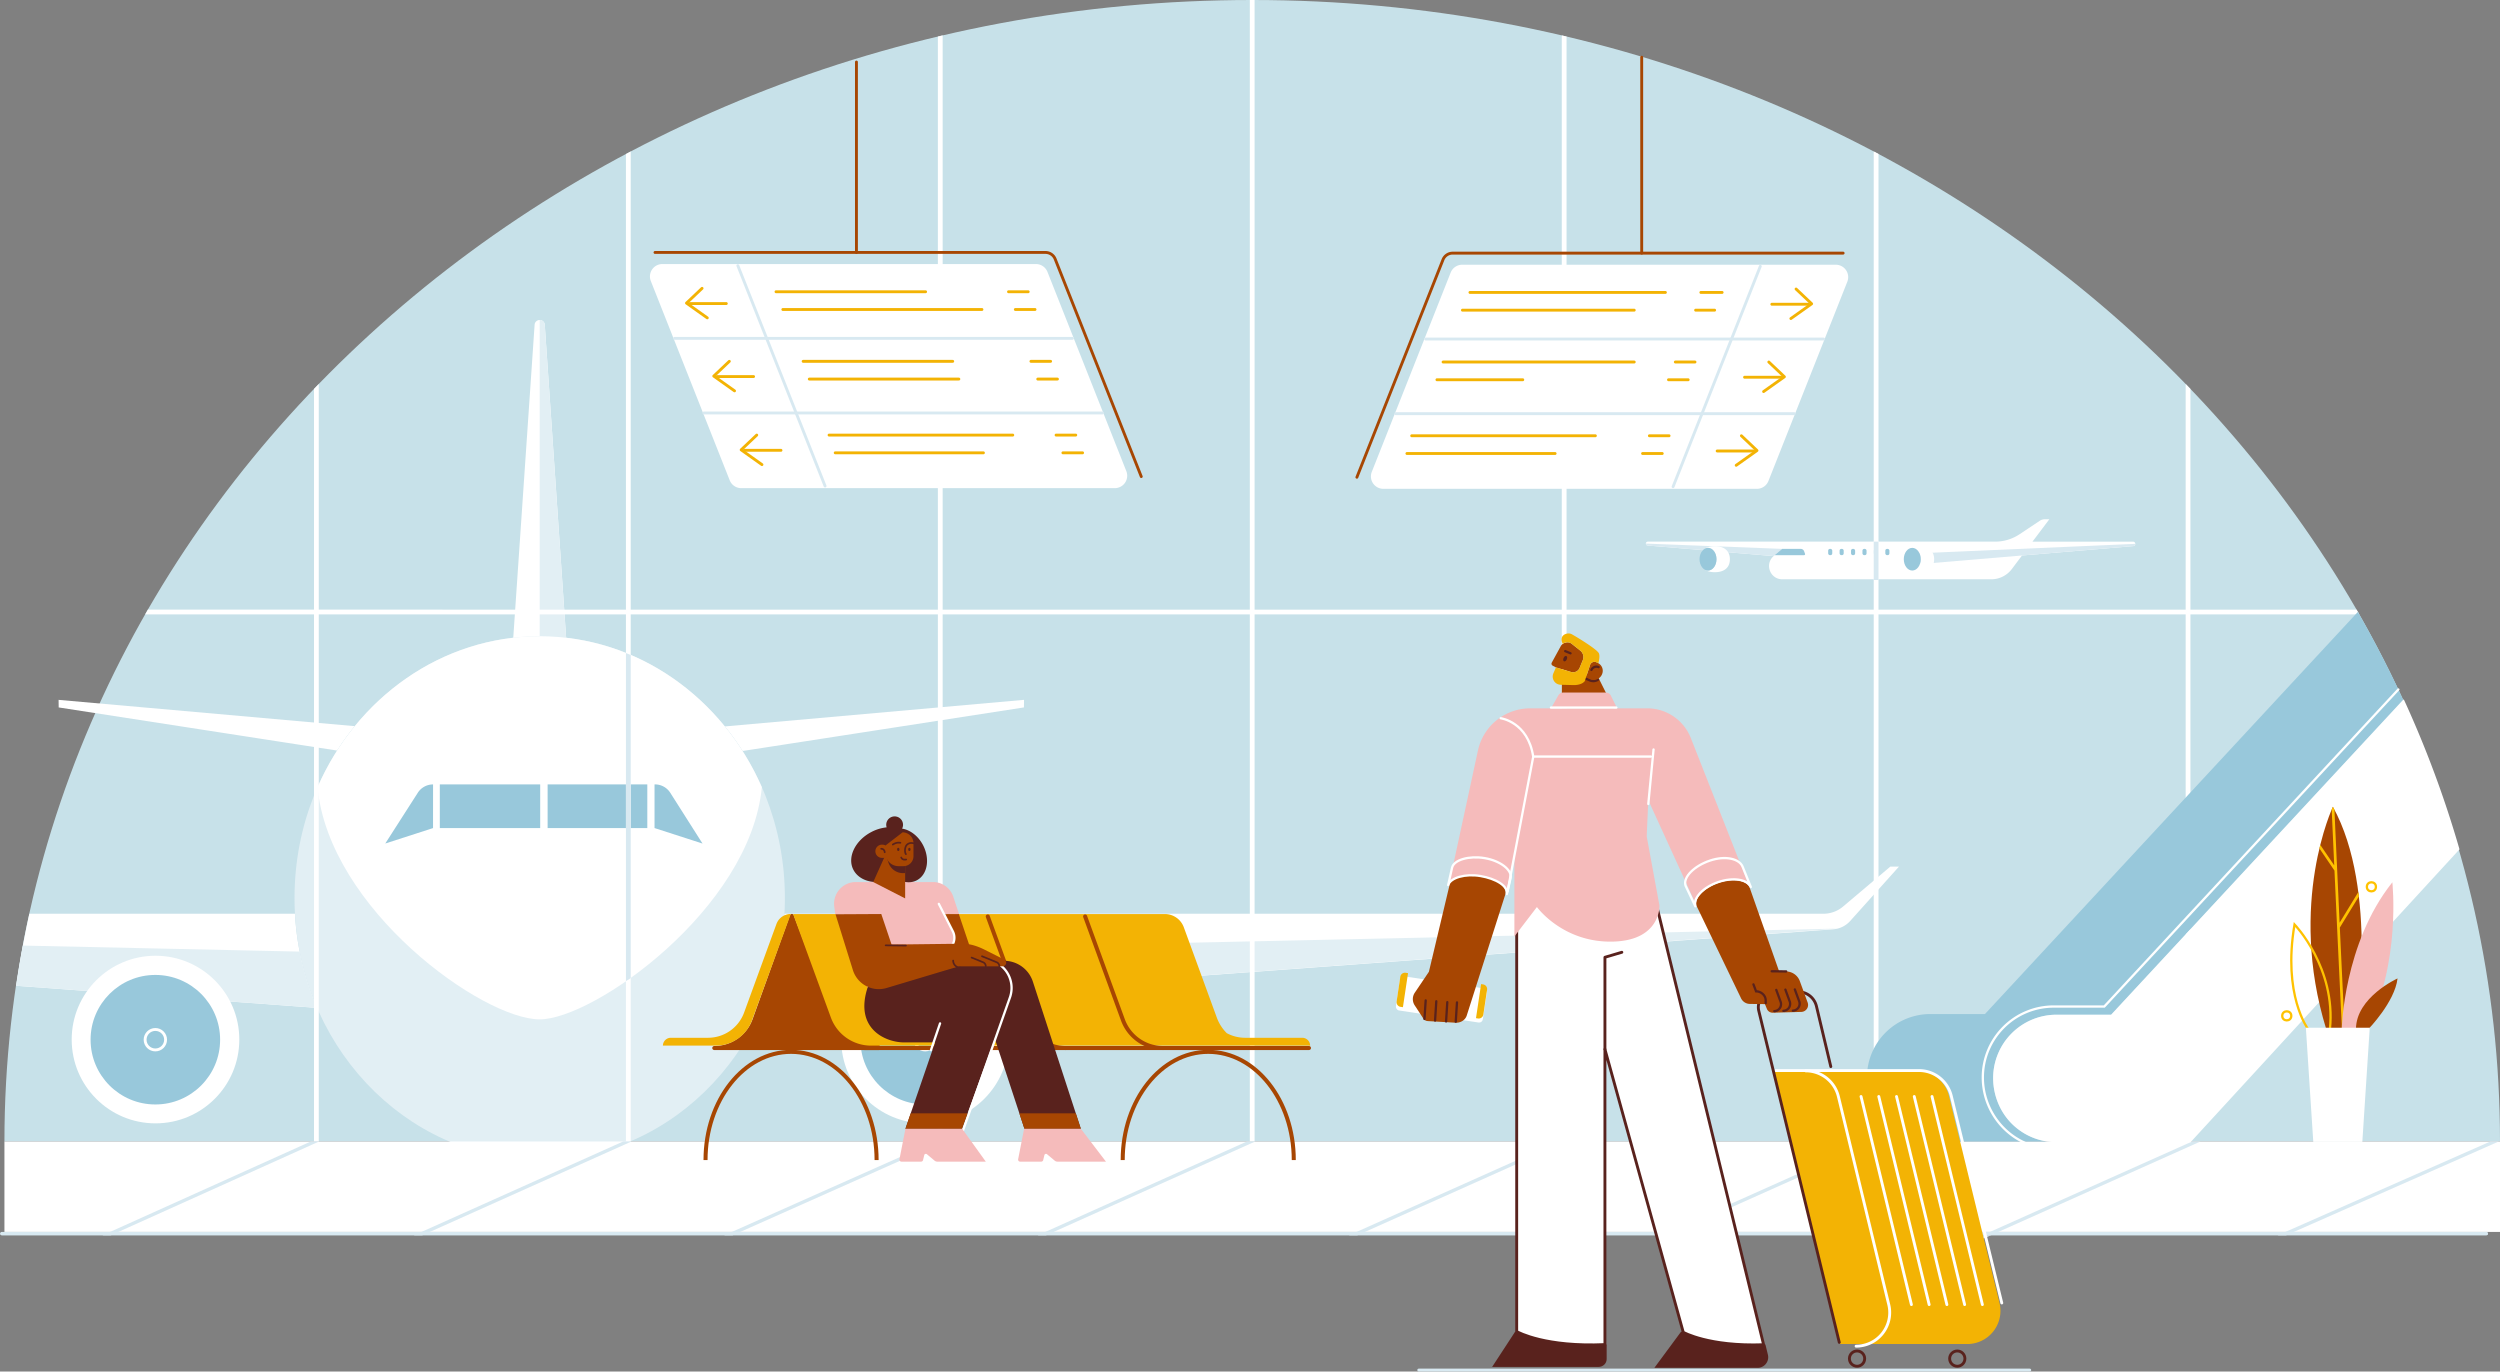 <svg xmlns="http://www.w3.org/2000/svg" width="4330.09" height="2375.51" viewBox="0 0 4330.09 2375.51"><rect x="0" y="0" width="4330.09" height="2375.51" fill="#808080" stroke="none"/><g id="Layer_2" data-name="Layer 2"><g id="Слой_1" data-name="Слой 1"><path id="BLUE_BACKGROUND" data-name="BLUE BACKGROUND" d="M4330.09,1977.09C4330.09,885.17,3362.49,0,2168.89,0S7.68,885.17,7.68,1977.09Z" fill="#c7e1e9"/><g id="SMALL_PLANE" data-name="SMALL PLANE"><path d="M3698.43,942a3.89,3.89,0,0,1-3.56,3.87l-192.64,16.25-17.66,23.47a44.57,44.57,0,0,1-35.6,17.76H3087c-21.19,0-31-26.31-15-40.17l-218.26-18.33a3.38,3.38,0,0,1-3.08-3.36,3.36,3.36,0,0,1,3.37-3.36h601.5A76.33,76.33,0,0,0,3498,925.3l34.68-23.13a16.7,16.7,0,0,1,9.27-2.81h7.57l-29.19,38.79h174.27A3.88,3.88,0,0,1,3698.43,942Z" fill="#fff"/><path d="M2850.69,941.51h0a3.37,3.37,0,0,0,3.08,3.36L3072,963.2l14.64-12.53Z" fill="#d8e9f1"/><path d="M3698.43,942h0a3.89,3.89,0,0,1-3.55,3.87l-367.87,31L3306.61,959Z" fill="#d8e9f1"/><path d="M2996.22,968.56c0,15-10.12,22.53-26.27,22.53-7,0-12.7-1.52-16.94-4.23a11.47,11.47,0,0,0,5.33,1.33c8.09,0,14.66-8.8,14.66-19.64s-6.57-19.64-14.66-19.64a11.59,11.59,0,0,0-5.33,1.33v-.06c4.22-2.68,9.86-4.17,16.94-4.17C2986.67,946,2996.22,954.3,2996.22,968.56Z" fill="#fff"/><ellipse cx="2958.33" cy="968.55" rx="14.67" ry="19.64" fill="#98c8db"/><path d="M3350,968.56c0,15-10.13,22.53-26.28,22.53-7,0-12.7-1.52-16.93-4.23a11.42,11.42,0,0,0,5.31,1.33c8.11,0,14.68-8.8,14.68-19.64s-6.57-19.64-14.68-19.64a11.54,11.54,0,0,0-5.31,1.33v-.06c4.21-2.68,9.86-4.17,16.93-4.17C3340.45,946,3350,954.3,3350,968.56Z" fill="#fff"/><ellipse cx="3312.11" cy="968.55" rx="14.67" ry="19.64" fill="#98c8db"/><path d="M3124.71,961.57h-51l13-10.9h32.17a6.32,6.32,0,0,1,5.95,4.2l1.56,4.37A1.75,1.75,0,0,1,3124.71,961.57Z" fill="#98c8db"/><rect x="3166.46" y="950.67" width="7.09" height="10.9" rx="3" fill="#98c8db"/><rect x="3186.26" y="950.67" width="7.09" height="10.9" rx="3" fill="#98c8db"/><rect x="3206.05" y="950.67" width="7.09" height="10.9" rx="3" fill="#98c8db"/><rect x="3225.85" y="950.67" width="7.09" height="10.9" rx="3" fill="#98c8db"/><rect x="3245.65" y="950.67" width="7.09" height="10.9" rx="3" fill="#98c8db"/><rect x="3265.45" y="950.67" width="7.09" height="10.9" rx="3" fill="#98c8db"/></g><g id="BIG_PLANE" data-name="BIG PLANE"><path d="M3289.07,1501l-84.5,94.2a43.7,43.7,0,0,1-29.32,14.39L1320.3,1745.82a475.36,475.36,0,0,0,38.39-163.17H3158.15a52.88,52.88,0,0,0,34.12-12.49l81.85-69.19Z" fill="#fff"/><path d="M3185.72,1608.27,1320.3,1745.81a470.39,470.39,0,0,0,30.24-97.59Z" fill="#e2eff4"/><circle cx="1602.17" cy="1800.54" r="145.16" fill="#fff"/><circle cx="1602.43" cy="1800.8" r="112.18" fill="#98c8db"/><circle cx="1602.43" cy="1800.8" r="17.73" fill="none" stroke="#fff" stroke-miterlimit="10" stroke-width="5"/><path d="M549.19,1745.67,28.1,1707.39q5.13-35,11.6-69.61,5.13-27.71,11.14-55.13h460A475.44,475.44,0,0,0,549.19,1745.67Z" fill="#fff"/><path d="M549.19,1745.67,28.1,1707.39q5.13-35,11.6-69.61L519,1648.18A470.38,470.38,0,0,0,549.19,1745.67Z" fill="#e2eff4"/><circle cx="269.33" cy="1800.54" r="145.16" fill="#fff"/><circle cx="269.07" cy="1800.8" r="112.18" fill="#98c8db"/><circle cx="269.07" cy="1800.8" r="17.73" fill="none" stroke="#fff" stroke-miterlimit="10" stroke-width="5"/><path d="M980.69,1106.22H888.87L926,561.92a8.83,8.83,0,0,1,17.51,0Z" fill="#fff"/><path d="M1773.66,1212.15l-.16,13.13-487.33,75.48a450,450,0,0,0-30.7-42.55Z" fill="#fff"/><path d="M614.44,1257.73A456.72,456.72,0,0,0,583.88,1300l-482.24-74.69-.16-13.13Z" fill="#fff"/><path d="M934.78,1102V554.23a8.8,8.8,0,0,1,8.76,7.69l37.15,544.3Z" fill="#e2eff4"/><ellipse cx="934.78" cy="1555.44" rx="424.67" ry="453.45" fill="#e2eff4"/><path d="M1319.57,1363.38c-20.38,211.24-291.53,402.2-384.8,402.2-99.13,0-364.78-190.92-384.82-402.11C617.63,1209,764.51,1102,934.77,1102S1251.87,1209,1319.57,1363.38Z" fill="#fff"/><path d="M750.08,1358.61l-.05,75.66L667.3,1461l56.33-87.9a31.42,31.42,0,0,1,26.45-14.46Z" fill="#98c8db"/><rect x="761.78" y="1358.61" width="173.85" height="75.64" fill="#98c8db"/><rect x="948.5" y="1358.61" width="172.66" height="75.64" fill="#98c8db"/><path d="M1133.68,1358.61v75.61l83.13,26.86-55.83-87.9a31.41,31.41,0,0,0-26.52-14.57Z" fill="#98c8db"/></g><g id="CONTOURS"><path d="M2173,0V1977h-8.27V0H2173Z" fill="#fff"/><path d="M4086.4,1064.19h-3835c1.57-2.77,3.16-5.52,4.74-8.28H4081.66C4083.24,1058.67,4084.83,1061.42,4086.4,1064.19Z" fill="#fff"/><path d="M552.12,665.06v1312h-8.27V673.64C546.59,670.78,549.36,667.92,552.12,665.06Z" fill="#fff"/><path d="M1092.43,262.32V1977.09h-8.28V266.71C1086.91,265.23,1089.66,263.78,1092.43,262.32Z" fill="#fff"/><path d="M1092.43,1134.42v559.76c-2.77,1.74-5.52,3.43-8.28,5.1V1131.12C1086.92,1132.18,1089.68,1133.29,1092.43,1134.42Z" fill="#d8e9f1"/><path d="M1632.72,61.33V1977.09h-8.27V63.28C1627.2,62.62,1630,62,1632.72,61.33Z" fill="#fff"/><path d="M3793.92,673.64V1976.79h-8.27V665.06C3788.41,667.92,3791.18,670.78,3793.92,673.64Z" fill="#fff"/><path d="M3253.62,266.71V1976.79h-8.27V262.32C3248.11,263.78,3250.86,265.23,3253.62,266.71Z" fill="#fff"/><path d="M2713.33,63.28V1976.79h-8.28V61.33C2707.82,62,2710.57,62.62,2713.33,63.28Z" fill="#fff"/><rect x="3245.35" y="938.14" width="8.27" height="66.41" fill="#d8e9f1"/></g><g id="FLOOR"><rect x="7.68" y="1977.09" width="4322.41" height="156.65" fill="#fff"/><line x1="2.95" y1="2136.7" x2="4306.45" y2="2136.7" fill="none" stroke="#d8e9f1" stroke-linecap="round" stroke-miterlimit="10" stroke-width="5"/><path d="M4309.41,2136.7a3,3,0,0,1-3,3H3a3,3,0,0,1,0-5.91h4303.5A3,3,0,0,1,4309.41,2136.7Z" fill="#d8e9f1"/><polygon points="2174.13 1977.09 1824.94 2133.74 1811.78 2139.65 1797.35 2139.65 1810.51 2133.74 2159.68 1977.09 2174.13 1977.09" fill="#d8e9f1"/><polygon points="552.63 1977.09 205 2133.74 191.89 2139.65 177.51 2139.65 190.62 2133.74 538.25 1977.09 552.63 1977.09" fill="#d8e9f1"/><polygon points="1093.75 1977.09 744.46 2133.74 731.29 2139.65 716.84 2139.65 730.01 2133.74 1079.28 1977.09 1093.75 1977.09" fill="#d8e9f1"/><polygon points="1633.87 1977.09 1282.11 2133.74 1268.84 2139.65 1254.31 2139.65 1267.57 2133.74 1619.34 1977.09 1633.87 1977.09" fill="#d8e9f1"/><polygon points="3811.3 1977.09 3461.14 2133.74 3447.93 2139.65 3433.45 2139.65 3446.66 2133.74 3796.81 1977.09 3811.3 1977.09" fill="#d8e9f1"/><polygon points="4327.99 1977.09 3972.97 2133.74 3959.58 2139.65 3944.95 2139.65 3958.35 2133.74 4313.35 1977.09 4327.99 1977.09" fill="#d8e9f1"/><polygon points="3253.7 1977.09 2903.43 2133.74 2890.22 2139.65 2875.74 2139.65 2888.96 2133.74 3239.2 1977.09 3253.7 1977.09" fill="#d8e9f1"/><path d="M3433.46,2139.65h14.47l-187.58,83.92a2.86,2.86,0,0,1-1.2.26,3,3,0,0,1-1.21-5.66Z" fill="#d8e9f1"/><polygon points="2714.15 1977.09 2364.06 2133.74 2350.85 2139.65 2336.37 2139.65 2349.57 2133.74 2699.66 1977.09 2714.15 1977.09" fill="#d8e9f1"/></g><g id="ESCALATOR"><path d="M4162.38,1212.15l-505.83,545.39H3562a109.79,109.79,0,0,0-109.8,109.79c0,30.31,12.29,59,32.15,78.82a109.56,109.56,0,0,0,54.76,29.76c2.16.46,4.35.86,6.56,1.18l.23,0H3343.42c-1,0-2,0-2.93,0a109.53,109.53,0,0,1-74.7-32.12c-19.87-19.88-32.16-48.51-32.16-78.83a109.8,109.8,0,0,1,109.79-109.79H3438l645.91-696.52Q4126.56,1134.19,4162.38,1212.15Z" fill="#98c8db"/><path d="M3795.28,1977.09l-1.12,1.22H3562a108.61,108.61,0,0,1-16.33-1.22c-2.21-.32-4.4-.72-6.56-1.18a109.56,109.56,0,0,1-54.76-29.76c-19.86-19.87-32.15-48.51-32.15-78.82A109.79,109.79,0,0,1,3562,1757.54h94.56l506.83-546.39a1849.32,1849.32,0,0,1,96.55,259.92Z" fill="#fff"/><path d="M4154,1194.21l-509.3,549.14h-87.58a122.8,122.8,0,0,0-122.8,122.8h0c0,50,29.88,94,72.75,113.16" fill="none" stroke="#fff" stroke-linecap="round" stroke-miterlimit="10" stroke-width="4"/></g><g id="PLANT"><path d="M4040.65,1397.42s-78.86,166.54-11.54,385.06h51.54S4120.65,1541.72,4040.65,1397.42Z" fill="#a74602"/><path d="M4052.67,1606.5c2.85,60.9,5.85,124.18,8.3,173.5a2.37,2.37,0,0,1-2.25,2.48h-.12a2.35,2.35,0,0,1-2.35-2.24c-3.85-77.46-9.05-189.33-12.87-272.34l-26.07-38.33c.5-2.1,1-4.16,1.5-6.18l24.16,35.5c-2.15-46.71-3.8-83-4.41-96.68,1.32-3.16,2.09-4.79,2.09-4.79.9,1.62,1.77,3.25,2.65,4.9,1,22.88,4.8,105.88,9,195.78l32.39-53q.49,3.76.94,7.54l-32.79,53.67A.91.91,0,0,1,4052.67,1606.5Z" fill="#ffc200"/><path d="M3997.69,1782.48s-44.41-58.53-23.48-181.27c0,0,72.07,74.64,61.31,181.27Z" fill="none" stroke="#ffc200" stroke-linecap="round" stroke-miterlimit="10" stroke-width="4"/><path d="M4143.64,1528.15s15.3,140.38-44.29,254.33H4056S4058.93,1634.26,4143.64,1528.15Z" fill="#f5bbbb"/><path d="M4102.09,1782.48s45.85-47,50.55-87.81c0,0-72,32.68-72,87.81Z" fill="#a74602"/><polygon points="4091.65 1977.77 4006.67 1977.77 3993.85 1780.12 4104.48 1780.12 4091.65 1977.77" fill="#fff"/><circle cx="4107.34" cy="1535.99" r="7.84" fill="none" stroke="#ffc200" stroke-linecap="round" stroke-miterlimit="10" stroke-width="4"/><circle cx="3960.76" cy="1759.5" r="7.84" fill="none" stroke="#ffc200" stroke-linecap="round" stroke-miterlimit="10" stroke-width="4"/></g><g id="MAN"><line id="GROUND" x1="2457.33" y1="2373.01" x2="3515.61" y2="2373.01" fill="none" stroke="#d8e9f1" stroke-linecap="round" stroke-miterlimit="10" stroke-width="5"/><g id="SUITCASE"><path d="M3407.35,2327.91H3187.11l-115.55-473.68h248.29a57.52,57.52,0,0,1,55.88,43.89l87.49,358.64A57.5,57.5,0,0,1,3407.35,2327.91Z" fill="#f3b304"/><path d="M3075.48,1854.23h248.3a57.52,57.52,0,0,1,55.87,43.89l87.5,358.64" fill="none" stroke="#fff" stroke-linecap="round" stroke-miterlimit="10" stroke-width="5"/><path d="M3127.58,1854.76a58.21,58.21,0,0,1,56.56,44.41l87.26,360.44a58.21,58.21,0,0,1-56.56,72" fill="none" stroke="#fff" stroke-linecap="round" stroke-miterlimit="10" stroke-width="5"/><line x1="3223.37" y1="1899.17" x2="3310.63" y2="2259.61" fill="none" stroke="#fff" stroke-linecap="round" stroke-miterlimit="10" stroke-width="5"/><line x1="3254.1" y1="1899.17" x2="3341.36" y2="2259.61" fill="none" stroke="#fff" stroke-linecap="round" stroke-miterlimit="10" stroke-width="5"/><line x1="3284.83" y1="1899.17" x2="3372.09" y2="2259.61" fill="none" stroke="#fff" stroke-linecap="round" stroke-miterlimit="10" stroke-width="5"/><line x1="3315.56" y1="1899.17" x2="3402.82" y2="2259.61" fill="none" stroke="#fff" stroke-linecap="round" stroke-miterlimit="10" stroke-width="5"/><line x1="3346.29" y1="1899.17" x2="3433.55" y2="2259.61" fill="none" stroke="#fff" stroke-linecap="round" stroke-miterlimit="10" stroke-width="5"/><circle cx="3216.46" cy="2353.17" r="13.22" fill="none" stroke="#59221d" stroke-linecap="round" stroke-linejoin="round" stroke-width="5"/><circle cx="3390.08" cy="2353.17" r="13.22" fill="none" stroke="#59221d" stroke-linecap="round" stroke-linejoin="round" stroke-width="5"/><path d="M3185.68,2325,3046.26,1750.8a26.68,26.68,0,0,1,25.93-33h42.28a32.58,32.58,0,0,1,31.68,25L3171,1847.34" fill="none" stroke="#59221d" stroke-linecap="round" stroke-linejoin="round" stroke-width="5"/></g><g id="SHOES"><path id="RIGHT" d="M3044.24,2369.12h-178.8l46.42-62.87s46.19,26.22,145.61,22.57h.32l4.29,17.62A18.36,18.36,0,0,1,3044.24,2369.12Z" fill="#59221d"/><path id="LEFT" d="M2624.4,2306.33c3.31,1.79,51.44,27.2,158.39,22.55v25.19c0,7.46-6.31,13.5-14.1,13.5H2584.4Z" fill="#59221d"/></g><g id="LEGS"><path d="M3054.67,2329.12l-.31,0c-94.82,3.48-138.87-21.54-138.87-21.54l-135.7-490.25v511.53c-102.41,4.65-149.66-20.76-152.82-22.55V1529.17h232.81l189.64,778.43Z" fill="#fff" stroke="#59221d" stroke-linejoin="round" stroke-width="5"/><polyline points="2779.8 1817.35 2779.8 1658.03 2809.07 1649.38" fill="none" stroke="#59221d" stroke-linecap="round" stroke-linejoin="round" stroke-width="5"/></g><g id="HANDS"><g id="RIGHT-2" data-name="RIGHT"><path d="M3120.07,1752.67l-49.61,1.38a10.61,10.61,0,0,1-10.12-6.59l-3.4-8.28-26.19-.35a17.09,17.09,0,0,1-14.91-9.19l-76-157.83-1.45-3v0c-4.54-13.59,14-31.64,38.93-40s48.88-4.16,53.45,9.44l50.7,144.07,12.21.27a25.55,25.55,0,0,1,23.69,16.74l13.58,37.15A12.1,12.1,0,0,1,3120.07,1752.67Z" fill="#a74602"/><line x1="3068.7" y1="1682.28" x2="3093.73" y2="1682.55" fill="none" stroke="#59221d" stroke-linecap="round" stroke-miterlimit="10" stroke-width="4"/><path d="M3105.31,1750.51a12.09,12.09,0,0,0,10.93-16.23l-7.51-20.54" fill="none" stroke="#59221d" stroke-linecap="round" stroke-miterlimit="10" stroke-width="4"/><path d="M3088.92,1750.82a12.09,12.09,0,0,0,10.93-16.23l-7.51-20.54" fill="none" stroke="#59221d" stroke-linecap="round" stroke-miterlimit="10" stroke-width="4"/><path d="M3073.14,1751.33a12.08,12.08,0,0,0,10.93-16.23l-7.51-20.54" fill="none" stroke="#59221d" stroke-linecap="round" stroke-miterlimit="10" stroke-width="4"/><path d="M3058.24,1737.37v-5c0-8.5-8.2-15.4-16.7-15.4l-4.52-12" fill="none" stroke="#59221d" stroke-linecap="round" stroke-miterlimit="10" stroke-width="4"/></g><g id="LEFT-2" data-name="LEFT"><rect x="2421.35" y="1694.61" width="151.95" height="59.7" rx="6.26" transform="matrix(0.99, 0.15, -0.15, 0.99, 282.86, -350.76)" fill="#fff"/><path d="M2434.45,1684.86l4.31.65-8.84,59-4.31-.65a8.12,8.12,0,0,1-6.6-9.42l6.37-42.55A8.14,8.14,0,0,1,2434.45,1684.86Z" fill="#f3b304"/><path d="M2575.64,1714.44l-6.37,42.55a8.13,8.13,0,0,1-9.08,7.07l-3.72-.56,8.84-59,3.72.56A8.14,8.14,0,0,1,2575.64,1714.44Z" fill="#f3b304"/><path d="M2607.45,1548.58v0l-67,210.35c-2.49,7.8-10.6,13-19.5,12.45l-48-2.82a9.66,9.66,0,0,1-7.73-4.48L2450,1740.82a19.82,19.82,0,0,1,.47-21.44l24.44-36.22,36.69-154.23c7.52-10.3,29.39-15.53,52.58-11.61C2591.15,1521.88,2610.1,1534.73,2607.45,1548.58Z" fill="#a74602"/><line x1="2467.21" y1="1764.85" x2="2469.34" y2="1732.72" fill="none" stroke="#59221d" stroke-linecap="round" stroke-miterlimit="10" stroke-width="4"/><line x1="2485.59" y1="1767.56" x2="2487.72" y2="1734.21" fill="none" stroke="#59221d" stroke-linecap="round" stroke-miterlimit="10" stroke-width="4"/><line x1="2504.65" y1="1769.11" x2="2506.78" y2="1735.77" fill="none" stroke="#59221d" stroke-linecap="round" stroke-miterlimit="10" stroke-width="4"/><line x1="2521.42" y1="1769.54" x2="2523.55" y2="1736.19" fill="none" stroke="#59221d" stroke-linecap="round" stroke-miterlimit="10" stroke-width="4"/></g></g><g id="HEAD"><polygon id="NECK" points="2705.14 1226.85 2705.14 1172.06 2766.03 1168.79 2794.93 1226.85 2705.14 1226.85" fill="#a74602"/><g id="FACE"><path d="M2694.92,1156l-5.71-3.11a3.79,3.79,0,0,1-1.52-5.14l15.5-28.34a12.9,12.9,0,0,1,10-6.7c6.1-.68,9.1,2.38,9.1,2.38l14.88,11.85a14.17,14.17,0,0,1,4.29,16.48l-5.58,13.63a12.18,12.18,0,0,1-14.7,6.86Z" fill="#a74602"/><line x1="2720.18" y1="1131.56" x2="2711.01" y2="1127.74" fill="none" stroke="#59221d" stroke-linecap="round" stroke-miterlimit="10" stroke-width="4"/><ellipse cx="2710.9" cy="1140.77" rx="4.98" ry="3.03" transform="translate(589.52 3177.95) rotate(-66.66)" fill="#59221d"/></g><g id="EAR"><path d="M2767.71,1177.35a14.91,14.91,0,0,1-14,1.14l-7.8-3.36" fill="none" stroke="#59221d" stroke-linecap="round" stroke-miterlimit="10" stroke-width="4"/><path d="M2754.91,1176.13l-7.79-3.36,6.91-20.91a8,8,0,0,1,11.32-4.62l1.66.85a14.94,14.94,0,0,1,7.79,19.64l-.25.6A15,15,0,0,1,2754.91,1176.13Z" fill="#a74602"/><path d="M2756.37,1160.31a9.49,9.49,0,0,1,12.43-4.85" fill="none" stroke="#59221d" stroke-linecap="round" stroke-miterlimit="10" stroke-width="4"/></g><path id="HAIR" d="M2765.35,1147.24a8,8,0,0,0-11.32,4.62l-9.17,27.88c-4.28,5.45-13.16,7.14-20.4,6.84l-21.33-.55a14.17,14.17,0,0,1-12.64-19.76l4.44-10.3,26.22,7.91a12.18,12.18,0,0,0,14.7-6.87l5.58-13.62a14.17,14.17,0,0,0-4.29-16.48l-14.88-11.85a13,13,0,0,0-15.54.2h0c-7.67-15.88,8.46-20.35,15-17.08,4.75,2.38,45.35,26.64,47.79,33.75,1.45,4.19.57,10.46-1.15,16.85Z" fill="#f3b304"/></g><g id="SHIRT"><path d="M2608.75,1547.86c1.86-13.58-18.07-26.06-44.59-30.54-23.2-3.92-46.25,1.31-53.78,11.6l49.6-229.61a92.7,92.7,0,0,1,90.45-72.46H2853a81.25,81.25,0,0,1,75.14,50.36l102.22,259.69c-5.63-12.55-28.81-16.24-52.94-8.13-24.78,8.33-43.23,26.19-39,39.76l-83.53-182.66-2.73,62.74,22.07,119.8s2.64,60-79.72,62.46C2707.1,1633.47,2662,1571,2662,1571l-39,51V1477.59Z" fill="#f5bbbb"/><path d="M2707.39,1199.54h74.17a9.52,9.52,0,0,1,8.52,5.3l10.83,22h-114.6l12.83-22.51A9.49,9.49,0,0,1,2707.39,1199.54Z" fill="#f5bbbb"/><path d="M2936.36,1569.79c-4.48-14.37,13.76-33.3,40-42.12,25.58-8.59,50.13-4.69,56.1,8.62l-14.38-35.58c-6.13-13.66-30-19-56.29-10.16-27,9.06-47,28.49-42.44,43.25Z" fill="none" stroke="#fff" stroke-linejoin="round" stroke-width="4"/><path d="M2599.26,1244s47.18,6.22,56.29,66.41h203.88" fill="none" stroke="#fff" stroke-linecap="round" stroke-linejoin="round" stroke-width="4"/><line x1="2611.11" y1="1544.06" x2="2655.69" y2="1310.36" fill="none" stroke="#fff" stroke-linecap="round" stroke-linejoin="round" stroke-width="4"/><line x1="2854.92" y1="1392.48" x2="2864" y2="1298.14" fill="none" stroke="#fff" stroke-linecap="round" stroke-linejoin="round" stroke-width="4"/><path d="M2616.43,1520.76l-6.54,27.83c2.66-13.84-18.74-26.72-45.73-31.28-26.09-4.41-51.68,2.77-55.9,15.69l6.71-29.83c2.83-13.89,29.51-21.44,56.61-16.86S2619.26,1506.88,2616.43,1520.76Z" fill="none" stroke="#fff" stroke-linejoin="round" stroke-width="4"/><line x1="2799.61" y1="1225.54" x2="2686.31" y2="1225.54" fill="none" stroke="#fff" stroke-linecap="round" stroke-miterlimit="10" stroke-width="4"/></g></g><g id="SEAT"><path d="M1522.28,1815.21H1237.19a74.06,74.06,0,0,0,69.57-48.66l64.76-180.11,67.58,176a74.07,74.07,0,0,0,69.56,48.66h10.88Z" fill="#a74602" stroke="#a74602" stroke-linecap="round" stroke-linejoin="round" stroke-width="7"/><path d="M2269.24,1811.05H1508.67a74.06,74.06,0,0,1-69.57-48.66l-65.48-179.22h644a34.91,34.91,0,0,1,32.79,22.94l57.1,156.28a73.94,73.94,0,0,0,17.29,27.07,66.51,66.51,0,0,0,31.66,8h99a13.74,13.74,0,0,1,13.75,13.59Z" fill="#f3b304"/><path d="M1369.77,1583l-67.35,184.35a66.52,66.52,0,0,1-62.49,43.7h-91.75a13.75,13.75,0,0,1,13.75-13.59h64.41a66.51,66.51,0,0,0,62.49-43.7l56-153.33a26.52,26.52,0,0,1,24.92-17.43Z" fill="#f3b304"/><line x1="2267.18" y1="1815.21" x2="1496.86" y2="1815.21" fill="none" stroke="#a74602" stroke-linecap="round" stroke-miterlimit="10" stroke-width="7"/><path d="M1845.9,1815.21a74.06,74.06,0,0,1-69.57-48.65l-65.48-179.23" fill="none" stroke="#a74602" stroke-linecap="round" stroke-miterlimit="10" stroke-width="7"/><path d="M2014.52,1815.21a74.08,74.08,0,0,1-69.58-48.65l-65.47-179.23" fill="none" stroke="#a74602" stroke-linecap="round" stroke-miterlimit="10" stroke-width="7"/><path d="M1677.29,1815.21a74.08,74.08,0,0,1-69.58-48.65l-65.47-179.23" fill="none" stroke="#a74602" stroke-linecap="round" stroke-miterlimit="10" stroke-width="7"/><path d="M1222,2009.29c0-103.53,66.32-187.46,148.14-187.46s148.15,83.93,148.15,187.46" fill="none" stroke="#a74602" stroke-miterlimit="10" stroke-width="7"/><path d="M1944.56,2009.29c0-103.53,66.33-187.46,148.15-187.46s148.15,83.93,148.15,187.46" fill="none" stroke="#a74602" stroke-miterlimit="10" stroke-width="7"/></g><g id="WOMAN"><path id="RIGHT_HAND" data-name="RIGHT HAND" d="M1689.79,1669.4l-46.65,10.73-6.3-29.37,9.21-9.42a24.46,24.46,0,0,0,4.3-28.19l-15.23-29.87,25.58-.15Z" fill="#a74602"/><g id="T-SHIRT"><path d="M1616,1527.73a37,37,0,0,1,34.56,23.8l10.53,31.6-25.93.15,15.23,29.87a24.46,24.46,0,0,1-4.3,28.19l-9.21,9.42,6.3,29.37L1502.86,1711,1448,1583.56h-1.28l-1.76-13.23a37.7,37.7,0,0,1,36.77-42.61Z" fill="#f5bbbb"/><path d="M1646.05,1641.34a24.44,24.44,0,0,0,4.3-28.18l-24.26-47.6" fill="none" stroke="#fff" stroke-linecap="round" stroke-miterlimit="10" stroke-width="4"/></g><g id="LEGS-2" data-name="LEGS"><g id="PANTS"><path d="M1872.06,1955.11h-97.67l-8.83-26.81-80.65-245.13c-2.86-8.77,6.22-17.77,15.43-17.77l38.84-1.28a52.37,52.37,0,0,1,49.68,35.8l74.45,228.38Z" fill="#59221d"/><path d="M1747.87,1730.35l-72,198-9.76,26.81h-97.9l9.2-26.81,42.2-122.84h-53.33c-33.49,0-87-24.42-63.33-95.75l198.12-45.4A49.61,49.61,0,0,1,1747.87,1730.35Z" fill="#59221d"/><line x1="1628.21" y1="1772.56" x2="1612.44" y2="1818.89" fill="none" stroke="#fff" stroke-linecap="round" stroke-miterlimit="10" stroke-width="4"/><path d="M1666.89,1961l82.4-233.49a49.61,49.61,0,0,0-46.81-66h0" fill="none" stroke="#fff" stroke-linecap="round" stroke-miterlimit="10" stroke-width="4"/></g><g id="LEGS-3" data-name="LEGS"><polygon points="1675.86 1928.3 1666.1 1955.11 1568.2 1955.11 1577.4 1928.3 1675.86 1928.3" fill="#a74602"/><polygon points="1872.06 1955.11 1774.38 1955.11 1765.56 1928.3 1863.31 1928.3 1872.06 1955.11" fill="#a74602"/></g><g id="SHOES-2" data-name="SHOES"><path d="M1707.44,2012h-84a7.41,7.41,0,0,1-4.75-1.72l-13.3-11.12a2.8,2.8,0,0,0-4.51,1.43l-2.16,8.76a3.53,3.53,0,0,1-3.45,2.65h-33.89a3.49,3.49,0,0,1-3.48-4.11l10.33-52.8h98.3Z" fill="#f5bbbb"/><path d="M1915.55,2012h-84a7.39,7.39,0,0,1-4.75-1.72l-13.3-11.12a2.81,2.81,0,0,0-4.52,1.43l-2.15,8.76a3.54,3.54,0,0,1-3.45,2.65h-36.44a3.49,3.49,0,0,1-3.49-4.11l10.33-52.8h98.3Z" fill="#f5bbbb"/></g></g><g id="HEAD-2" data-name="HEAD"><path id="HAIR-2" data-name="HAIR" d="M1587.79,1524.78c-11.66,6-25.9,3.62-37.93-5l-.22.12c-28.39,14.71-60.41,8-71.53-13.43s2.89-50.74,31.26-65.47a72.93,72.93,0,0,1,26.3-8,14.55,14.55,0,1,1,28.41-4.41,14.34,14.34,0,0,1-1.6,6.61c14,2.21,28.07,12.76,36.4,28.9C1611.24,1488.09,1606.28,1515.23,1587.79,1524.78Z" fill="#59221d"/><g id="NECK-2" data-name="NECK"><polygon points="1512.45 1527.74 1531.86 1484.63 1567.76 1484.63 1567.76 1556.1 1512.45 1527.74" fill="#a74602"/><path d="M1567.76,1484.63v27.5a26.84,26.84,0,0,1-29.22-18.87l-2.6-8.63Z" fill="#59221d"/></g><g id="HEAD-3" data-name="HEAD"><path d="M1582.16,1460.6v22.34a17.29,17.29,0,0,1-17.3,17.3h-8.48a22.66,22.66,0,0,1-21.08-14.38h-8a11.45,11.45,0,0,1,0-22.89h1.07a10.7,10.7,0,0,1,5.39,1.45v-.05l29.56-22.73a19,19,0,0,1,18.86,19Z" fill="#a74602"/><g id="FACE-2" data-name="FACE"><path d="M1532.31,1476.12a6,6,0,0,0-6-6" fill="none" stroke="#59221d" stroke-linecap="round" stroke-miterlimit="10" stroke-width="3"/><path d="M1582.7,1460.71s-6.57-2.53-11.83,2.34c-3.62,3.36-4.59,12.54-1.83,16.39" fill="none" stroke="#59221d" stroke-linecap="round" stroke-miterlimit="10" stroke-width="3"/><ellipse cx="1555.86" cy="1471.2" rx="2.06" ry="2.81" fill="#59221d"/><ellipse cx="1575.06" cy="1471.2" rx="2.06" ry="2.81" fill="#59221d"/><path d="M1569.55,1488.69s-6.56,1.73-8.61-3.53" fill="none" stroke="#59221d" stroke-linecap="round" stroke-miterlimit="10" stroke-width="3"/><path d="M1546.36,1462.82s5.81-4.5,13.16-3.08" fill="none" stroke="#59221d" stroke-linecap="round" stroke-miterlimit="10" stroke-width="3"/></g></g></g><g id="LEFT_HAND" data-name="LEFT HAND"><path d="M1742.72,1667.53a6.21,6.21,0,0,1-6.21,6.2h-75.76l-124.52,37.34a47,47,0,0,1-59-30.88l-30.12-96.62,79.31-.44,17.83,52.89,122.91-1.49c13.25,0,26.31,4.39,38.14,10.34l34,17.12a6.21,6.21,0,0,1,3.41,5.54Z" fill="#a74602"/><line x1="1534" y1="1637.37" x2="1569.13" y2="1637.83" fill="none" stroke="#59221d" stroke-linecap="round" stroke-miterlimit="10" stroke-width="3"/><path d="M1650.9,1663.75a12.27,12.27,0,0,0,12.27,12.27" fill="none" stroke="#59221d" stroke-linecap="round" stroke-miterlimit="10" stroke-width="3"/><path d="M1700.88,1656.28l25.37,10.39a7.52,7.52,0,0,1,4.67,6.95" fill="none" stroke="#59221d" stroke-linecap="round" stroke-miterlimit="10" stroke-width="3"/><path d="M1682.88,1658.54l19.84,8.13a7.51,7.51,0,0,1,4.66,6.95" fill="none" stroke="#59221d" stroke-linecap="round" stroke-miterlimit="10" stroke-width="3"/></g></g><g id="SIGNAGE"><path d="M1930.88,845.49h-647a21.51,21.51,0,0,1-20-13.59L1127.24,486.75a21.5,21.5,0,0,1,20-29.41h647a21.52,21.52,0,0,1,20,13.59l136.61,345.15A21.5,21.5,0,0,1,1930.88,845.49Z" fill="#fff"/><line x1="1429.05" y1="841.8" x2="1277.98" y2="460.13" fill="none" stroke="#d8e9f1" stroke-linecap="round" stroke-miterlimit="10" stroke-width="5"/><path d="M1134.51,437.25h676.27a18.07,18.07,0,0,1,16.8,11.41L1976.7,825.4" fill="none" stroke="#a74602" stroke-linecap="round" stroke-miterlimit="10" stroke-width="5"/><line x1="1483.38" y1="437.25" x2="1483.38" y2="107.41" fill="none" stroke="#a74602" stroke-linecap="round" stroke-miterlimit="10" stroke-width="5"/><line x1="1168.35" y1="586.07" x2="1857.51" y2="586.07" fill="none" stroke="#d8e9f1" stroke-linecap="round" stroke-miterlimit="10" stroke-width="5"/><line x1="1219.17" y1="715.29" x2="1909.51" y2="715.29" fill="none" stroke="#d8e9f1" stroke-linecap="round" stroke-miterlimit="10" stroke-width="5"/><line x1="1258" y1="525.78" x2="1194.76" y2="525.78" fill="none" stroke="#f3b304" stroke-linecap="round" stroke-miterlimit="10" stroke-width="5"/><line x1="1603.15" y1="505.32" x2="1344.08" y2="505.32" fill="none" stroke="#f3b304" stroke-linecap="round" stroke-miterlimit="10" stroke-width="5"/><line x1="1650.14" y1="625.84" x2="1391.07" y2="625.84" fill="none" stroke="#f3b304" stroke-linecap="round" stroke-miterlimit="10" stroke-width="5"/><line x1="1660.78" y1="656.57" x2="1401.71" y2="656.57" fill="none" stroke="#f3b304" stroke-linecap="round" stroke-miterlimit="10" stroke-width="5"/><line x1="1754.14" y1="753.58" x2="1435.98" y2="753.58" fill="none" stroke="#f3b304" stroke-linecap="round" stroke-miterlimit="10" stroke-width="5"/><line x1="1703.33" y1="784.31" x2="1446.62" y2="784.31" fill="none" stroke="#f3b304" stroke-linecap="round" stroke-miterlimit="10" stroke-width="5"/><line x1="1700.74" y1="536.04" x2="1355.9" y2="536.04" fill="none" stroke="#f3b304" stroke-linecap="round" stroke-miterlimit="10" stroke-width="5"/><polyline points="1225.02 550.56 1189.03 524.98 1216 499.41" fill="none" stroke="#f3b304" stroke-linecap="round" stroke-linejoin="round" stroke-width="5"/><line x1="1305.23" y1="652.21" x2="1241.98" y2="652.21" fill="none" stroke="#f3b304" stroke-linecap="round" stroke-miterlimit="10" stroke-width="5"/><polyline points="1272.24 676.99 1236.25 651.41 1263.23 625.84" fill="none" stroke="#f3b304" stroke-linecap="round" stroke-linejoin="round" stroke-width="5"/><line x1="1352.7" y1="779.95" x2="1289.45" y2="779.95" fill="none" stroke="#f3b304" stroke-linecap="round" stroke-miterlimit="10" stroke-width="5"/><polyline points="1319.72 804.73 1283.72 779.16 1310.7 753.58" fill="none" stroke="#f3b304" stroke-linecap="round" stroke-linejoin="round" stroke-width="5"/><line x1="1746.79" y1="505.32" x2="1780.88" y2="505.32" fill="none" stroke="#f3b304" stroke-linecap="round" stroke-miterlimit="10" stroke-width="5"/><line x1="1758.6" y1="536.04" x2="1792.7" y2="536.04" fill="none" stroke="#f3b304" stroke-linecap="round" stroke-miterlimit="10" stroke-width="5"/><line x1="1785.61" y1="625.84" x2="1819.7" y2="625.84" fill="none" stroke="#f3b304" stroke-linecap="round" stroke-miterlimit="10" stroke-width="5"/><line x1="1797.42" y1="656.57" x2="1831.52" y2="656.57" fill="none" stroke="#f3b304" stroke-linecap="round" stroke-miterlimit="10" stroke-width="5"/><line x1="1829.16" y1="753.58" x2="1863.25" y2="753.58" fill="none" stroke="#f3b304" stroke-linecap="round" stroke-miterlimit="10" stroke-width="5"/><line x1="1840.98" y1="784.31" x2="1875.07" y2="784.31" fill="none" stroke="#f3b304" stroke-linecap="round" stroke-miterlimit="10" stroke-width="5"/><path d="M2396,846.67h647a21.51,21.51,0,0,0,20-13.59l136.62-345.15a21.5,21.5,0,0,0-20-29.41h-647a21.5,21.5,0,0,0-20,13.59L2376,817.26A21.5,21.5,0,0,0,2396,846.67Z" fill="#fff"/><line x1="2897.83" y1="842.98" x2="3048.9" y2="461.31" fill="none" stroke="#d8e9f1" stroke-linecap="round" stroke-miterlimit="10" stroke-width="5"/><path d="M3192.36,438.43H2516.09a18.06,18.06,0,0,0-16.79,11.41L2350.18,826.58" fill="none" stroke="#a74602" stroke-linecap="round" stroke-miterlimit="10" stroke-width="5"/><line x1="2843.49" y1="438.43" x2="2843.49" y2="99.14" fill="none" stroke="#a74602" stroke-linecap="round" stroke-miterlimit="10" stroke-width="5"/><line x1="3158.52" y1="587.25" x2="2469.37" y2="587.25" fill="none" stroke="#d8e9f1" stroke-linecap="round" stroke-miterlimit="10" stroke-width="5"/><line x1="3107.71" y1="716.47" x2="2417.37" y2="716.47" fill="none" stroke="#d8e9f1" stroke-linecap="round" stroke-miterlimit="10" stroke-width="5"/><line x1="3068.87" y1="526.96" x2="3132.12" y2="526.96" fill="none" stroke="#f3b304" stroke-linecap="round" stroke-miterlimit="10" stroke-width="5"/><line x1="2945.92" y1="506.5" x2="2982.79" y2="506.5" fill="none" stroke="#f3b304" stroke-linecap="round" stroke-miterlimit="10" stroke-width="5"/><line x1="2499.46" y1="627.02" x2="2830.56" y2="627.02" fill="none" stroke="#f3b304" stroke-linecap="round" stroke-miterlimit="10" stroke-width="5"/><line x1="2488.82" y1="657.75" x2="2637.51" y2="657.75" fill="none" stroke="#f3b304" stroke-linecap="round" stroke-miterlimit="10" stroke-width="5"/><line x1="2445.09" y1="754.76" x2="2763.25" y2="754.76" fill="none" stroke="#f3b304" stroke-linecap="round" stroke-miterlimit="10" stroke-width="5"/><line x1="2436.82" y1="785.49" x2="2693.53" y2="785.49" fill="none" stroke="#f3b304" stroke-linecap="round" stroke-miterlimit="10" stroke-width="5"/><line x1="2532.99" y1="537.22" x2="2830.56" y2="537.22" fill="none" stroke="#f3b304" stroke-linecap="round" stroke-miterlimit="10" stroke-width="5"/><polyline points="3101.85 551.74 3137.84 526.16 3110.87 500.59" fill="none" stroke="#f3b304" stroke-linecap="round" stroke-linejoin="round" stroke-width="5"/><line x1="3021.65" y1="653.39" x2="3084.89" y2="653.39" fill="none" stroke="#f3b304" stroke-linecap="round" stroke-miterlimit="10" stroke-width="5"/><polyline points="3054.63 678.17 3090.62 652.6 3063.65 627.02" fill="none" stroke="#f3b304" stroke-linecap="round" stroke-linejoin="round" stroke-width="5"/><line x1="2974.17" y1="781.13" x2="3037.42" y2="781.13" fill="none" stroke="#f3b304" stroke-linecap="round" stroke-miterlimit="10" stroke-width="5"/><polyline points="3007.15 805.91 3043.15 780.34 3016.17 754.76" fill="none" stroke="#f3b304" stroke-linecap="round" stroke-linejoin="round" stroke-width="5"/><line x1="2884.55" y1="506.5" x2="2545.99" y2="506.5" fill="none" stroke="#f3b304" stroke-linecap="round" stroke-miterlimit="10" stroke-width="5"/><line x1="2969.79" y1="537.22" x2="2936.88" y2="537.22" fill="none" stroke="#f3b304" stroke-linecap="round" stroke-miterlimit="10" stroke-width="5"/><line x1="2935.8" y1="627.02" x2="2901.71" y2="627.02" fill="none" stroke="#f3b304" stroke-linecap="round" stroke-miterlimit="10" stroke-width="5"/><line x1="2923.98" y1="657.75" x2="2889.89" y2="657.75" fill="none" stroke="#f3b304" stroke-linecap="round" stroke-miterlimit="10" stroke-width="5"/><line x1="2890.89" y1="754.76" x2="2856.8" y2="754.76" fill="none" stroke="#f3b304" stroke-linecap="round" stroke-miterlimit="10" stroke-width="5"/><line x1="2879.07" y1="785.49" x2="2844.98" y2="785.49" fill="none" stroke="#f3b304" stroke-linecap="round" stroke-miterlimit="10" stroke-width="5"/></g></g></g></svg>